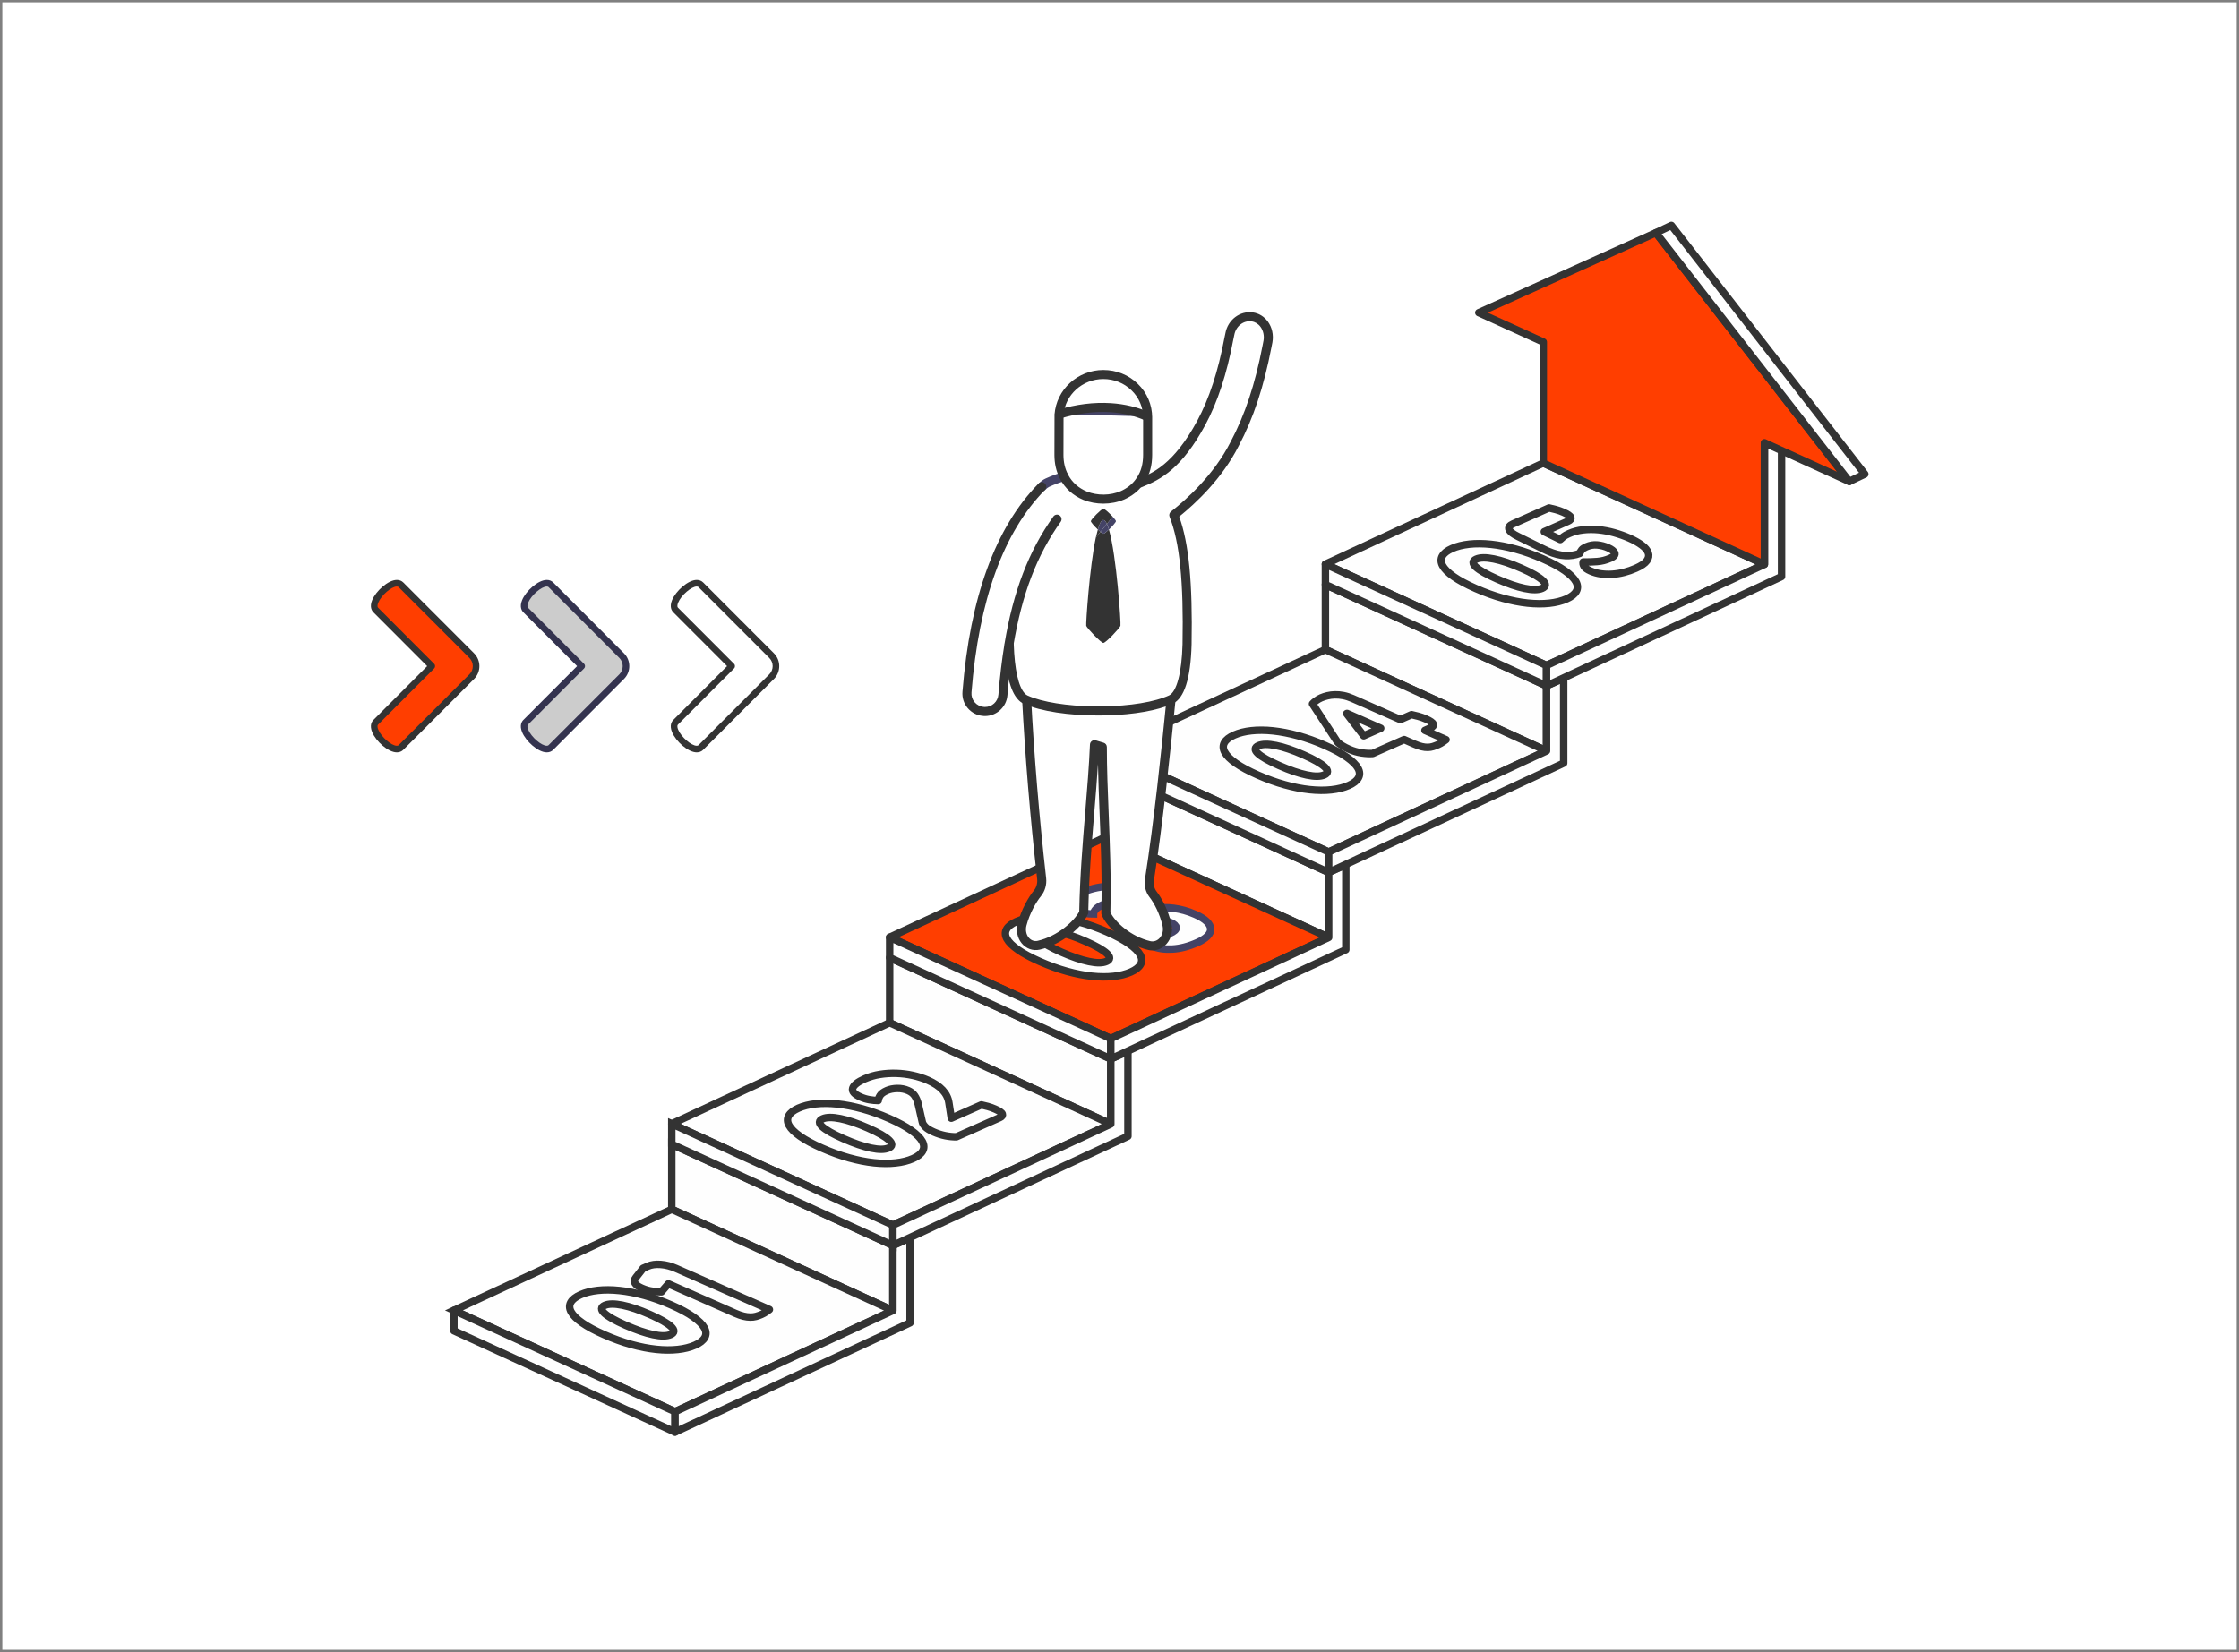 <?xml version="1.0" encoding="UTF-8" standalone="no"?>
<svg width="481px" height="355px" viewBox="0 0 481 355" version="1.1" xmlns="http://www.w3.org/2000/svg" xmlns:xlink="http://www.w3.org/1999/xlink">
    <rect x="0" y="0" width="481" height="355" fill="#808080" stroke="none"/>
    <!-- Generator: Sketch 41 (35326) - http://www.bohemiancoding.com/sketch -->
    <title>Group 27</title>
    <desc>Created with Sketch.</desc>
    <defs></defs>
    <g id="LANDING" stroke="none" stroke-width="1" fill="none" fill-rule="evenodd">
        <g id="01.-Landing-" transform="translate(-111, -3199)">
            <g id="Group-27" transform="translate(111, 3199)">
                <rect id="Rectangle-3" fill="#FFFFFF" x="0.5" y="0.5" width="480" height="354"></rect>
                <g id="Group-23" transform="translate(79, 48)">
                    <g id="Page-1" transform="translate(18.377, 0)">
                        <polygon id="Fill-1" fill="#FEFEFE" points="94.448 233.608 46.941 211.848 46.941 197.867 94.448 219.627"></polygon>
                        <polygon id="Stroke-2" stroke="#333333" stroke-width="1.6" points="94.448 233.608 46.941 211.848 46.941 197.867 94.448 219.627"></polygon>
                        <polygon id="Fill-3" fill="#FEFEFE" points="47.642 255.333 0.136 233.573 46.941 211.848 94.448 233.608"></polygon>
                        <polygon id="Stroke-4" stroke="#333333" stroke-width="1.6" points="47.642 255.333 0.136 233.573 46.941 211.848 94.448 233.608"></polygon>
                        <polygon id="Fill-6" fill="#FEFEFE" points="0.136 237.953 47.642 259.713 47.642 255.333 0.136 233.573"></polygon>
                        <polygon id="Stroke-7" stroke="#333333" stroke-width="1.6" stroke-linecap="round" stroke-linejoin="round" points="47.642 259.713 0.136 237.953 0.136 233.573 47.642 255.333"></polygon>
                        <polygon id="Fill-9" fill="#FEFEFE" points="94.448 219.627 94.448 233.608 47.643 255.333 47.643 259.713 98.13 236.236 98.13 218.015"></polygon>
                        <polyline id="Stroke-10" stroke="#333333" stroke-width="1.6" stroke-linecap="round" stroke-linejoin="round" points="47.642 259.713 98.129 236.236 98.129 218.015 94.448 219.627 94.448 233.608 47.642 255.333 47.642 259.713"></polyline>
                        <path d="M42.241,234.453 C39.982,233.459 38.009,232.791 36.32,232.45 C34.63,232.111 33.364,232.127 32.522,232.499 C31.679,232.873 31.655,233.427 32.448,234.165 C33.24,234.902 34.766,235.768 37.025,236.762 C39.283,237.757 41.256,238.432 42.939,238.785 C44.623,239.14 45.886,239.13 46.729,238.757 C47.572,238.383 47.599,237.823 46.811,237.071 C46.024,236.321 44.5,235.449 42.241,234.453 M46.84,232.418 C48.816,233.289 50.395,234.142 51.576,234.98 C52.757,235.816 53.549,236.604 53.953,237.343 C54.356,238.084 54.383,238.768 54.035,239.398 C53.687,240.028 52.993,240.574 51.953,241.034 C50.895,241.502 49.653,241.814 48.227,241.97 C46.801,242.124 45.249,242.114 43.573,241.938 C41.898,241.762 40.116,241.412 38.226,240.889 C36.336,240.365 34.404,239.667 32.427,238.797 C30.452,237.927 28.874,237.078 27.697,236.251 C26.519,235.424 25.728,234.64 25.325,233.901 C24.922,233.161 24.895,232.476 25.243,231.846 C25.592,231.216 26.293,230.668 27.352,230.199 C28.391,229.738 29.625,229.431 31.05,229.275 C32.477,229.12 34.028,229.131 35.704,229.307 C37.38,229.483 39.16,229.828 41.046,230.342 C42.932,230.855 44.864,231.548 46.84,232.418" id="Fill-12" fill="#FEFEFE"></path>
                        <path d="M42.241,234.453 C39.982,233.459 38.009,232.791 36.32,232.45 C34.63,232.111 33.364,232.127 32.522,232.499 C31.679,232.873 31.655,233.427 32.448,234.165 C33.24,234.902 34.766,235.768 37.025,236.762 C39.283,237.757 41.256,238.432 42.939,238.785 C44.623,239.14 45.886,239.13 46.729,238.757 C47.572,238.383 47.599,237.823 46.811,237.071 C46.024,236.321 44.5,235.449 42.241,234.453 L42.241,234.453 Z M46.84,232.418 C48.816,233.289 50.395,234.142 51.576,234.98 C52.757,235.816 53.549,236.604 53.953,237.343 C54.356,238.084 54.383,238.768 54.035,239.398 C53.687,240.028 52.993,240.574 51.953,241.034 C50.895,241.502 49.653,241.814 48.227,241.97 C46.801,242.124 45.249,242.114 43.573,241.938 C41.898,241.762 40.116,241.412 38.226,240.889 C36.336,240.365 34.404,239.667 32.427,238.797 C30.452,237.927 28.874,237.078 27.697,236.251 C26.519,235.424 25.728,234.64 25.325,233.901 C24.922,233.161 24.895,232.476 25.243,231.846 C25.592,231.216 26.293,230.668 27.352,230.199 C28.391,229.738 29.625,229.431 31.05,229.275 C32.477,229.12 34.028,229.131 35.704,229.307 C37.38,229.483 39.16,229.828 41.046,230.342 C42.932,230.855 44.864,231.548 46.84,232.418 L46.84,232.418 Z" id="Stroke-14" stroke="#333333" stroke-width="1.6" stroke-linecap="round" stroke-linejoin="round"></path>
                        <path d="M46.212,227.868 L44.716,229.584 C44.191,229.59 43.563,229.551 42.832,229.466 C42.102,229.381 41.325,229.159 40.503,228.797 C38.964,228.118 38.54,227.355 39.232,226.504 L40.781,224.526 L41.776,224.087 C42.546,223.745 43.477,223.617 44.566,223.701 C45.657,223.786 46.754,224.071 47.858,224.556 L67.916,233.391 C67.769,233.5 67.548,233.66 67.253,233.871 C66.958,234.081 66.613,234.274 66.218,234.448 C65.824,234.623 65.431,234.762 65.041,234.867 C64.65,234.972 64.232,235.021 63.786,235.014 C63.34,235.008 62.86,234.944 62.346,234.82 C61.83,234.696 61.253,234.492 60.611,234.21 L46.212,227.868 Z" id="Fill-16" fill="#FEFEFE"></path>
                        <path d="M46.212,227.868 L44.716,229.584 C44.191,229.59 43.563,229.551 42.832,229.466 C42.102,229.381 41.325,229.159 40.503,228.797 C38.964,228.118 38.54,227.355 39.232,226.504 L40.781,224.526 L41.776,224.087 C42.546,223.745 43.477,223.617 44.566,223.701 C45.657,223.786 46.754,224.071 47.858,224.556 L67.916,233.391 C67.769,233.5 67.548,233.66 67.253,233.871 C66.958,234.081 66.613,234.274 66.218,234.448 C65.824,234.623 65.431,234.762 65.041,234.867 C64.65,234.972 64.232,235.021 63.786,235.014 C63.34,235.008 62.86,234.944 62.346,234.82 C61.83,234.696 61.253,234.492 60.611,234.21 L46.212,227.868 L46.212,227.868 Z" id="Stroke-18" stroke="#333333" stroke-width="1.6" stroke-linecap="round" stroke-linejoin="round"></path>
                        <polygon id="Fill-20" fill="#FEFEFE" points="141.254 193.522 93.747 171.762 93.747 157.78 141.254 179.541"></polygon>
                        <polygon id="Stroke-22" stroke="#333333" stroke-width="1.6" stroke-linecap="round" stroke-linejoin="round" points="141.254 193.522 93.747 171.762 93.747 157.78 141.254 179.541"></polygon>
                        <polygon id="Fill-24" fill="#FEFEFE" points="94.448 215.247 46.941 193.487 93.747 171.762 141.254 193.522"></polygon>
                        <polygon id="Stroke-26" stroke="#333333" stroke-width="1.6" stroke-linecap="round" stroke-linejoin="round" points="94.448 215.247 46.941 193.487 93.747 171.762 141.254 193.522"></polygon>
                        <polygon id="Fill-28" fill="#FEFEFE" points="94.448 219.627 46.941 197.867 46.941 193.487 94.448 215.247"></polygon>
                        <polygon id="Stroke-30" stroke="#333333" stroke-width="1.6" points="94.448 219.627 46.941 197.867 46.941 193.487 94.448 215.247"></polygon>
                        <polygon id="Fill-32" fill="#FEFEFE" points="94.448 219.627 144.935 196.15 144.935 177.929 141.254 179.541 141.254 193.522 94.448 215.247"></polygon>
                        <polyline id="Stroke-34" stroke="#333333" stroke-width="1.6" stroke-linecap="round" stroke-linejoin="round" points="94.448 219.627 144.935 196.15 144.935 177.929 141.254 179.541 141.254 193.522 94.448 215.247 94.448 219.627"></polyline>
                        <path d="M89.047,194.367 C86.788,193.373 84.814,192.705 83.126,192.365 C81.436,192.024 80.17,192.04 79.328,192.414 C78.484,192.786 78.46,193.342 79.254,194.078 C80.046,194.815 81.572,195.681 83.83,196.676 C86.089,197.671 88.061,198.345 89.744,198.699 C91.429,199.053 92.691,199.043 93.534,198.671 C94.377,198.297 94.405,197.736 93.617,196.985 C92.83,196.235 91.306,195.362 89.047,194.367 M93.645,192.332 C95.622,193.202 97.2,194.057 98.382,194.893 C99.563,195.73 100.355,196.518 100.758,197.258 C101.161,197.997 101.189,198.682 100.84,199.313 C100.492,199.942 99.798,200.487 98.759,200.948 C97.701,201.416 96.459,201.727 95.033,201.883 C93.607,202.038 92.055,202.028 90.379,201.852 C88.704,201.675 86.921,201.326 85.032,200.802 C83.142,200.279 81.209,199.582 79.233,198.711 C77.257,197.841 75.679,196.991 74.502,196.164 C73.324,195.338 72.534,194.554 72.131,193.814 C71.727,193.075 71.7,192.391 72.049,191.759 C72.397,191.13 73.099,190.581 74.157,190.113 C75.196,189.653 76.43,189.344 77.856,189.189 C79.282,189.035 80.834,189.044 82.51,189.22 C84.185,189.397 85.966,189.742 87.852,190.255 C89.737,190.769 91.669,191.461 93.645,192.332" id="Fill-36" fill="#FEFEFE"></path>
                        <path d="M89.047,194.367 C86.788,193.373 84.814,192.705 83.126,192.365 C81.436,192.024 80.17,192.04 79.328,192.414 C78.484,192.786 78.46,193.342 79.254,194.078 C80.046,194.815 81.572,195.681 83.83,196.676 C86.089,197.671 88.061,198.345 89.744,198.699 C91.429,199.053 92.691,199.043 93.534,198.671 C94.377,198.297 94.405,197.736 93.617,196.985 C92.83,196.235 91.306,195.362 89.047,194.367 L89.047,194.367 Z M93.645,192.332 C95.622,193.202 97.2,194.057 98.382,194.893 C99.563,195.73 100.355,196.518 100.758,197.258 C101.161,197.997 101.189,198.682 100.84,199.313 C100.492,199.942 99.798,200.487 98.759,200.948 C97.701,201.416 96.459,201.727 95.033,201.883 C93.607,202.038 92.055,202.028 90.379,201.852 C88.704,201.675 86.921,201.326 85.032,200.802 C83.142,200.279 81.209,199.582 79.233,198.711 C77.257,197.841 75.679,196.991 74.502,196.164 C73.324,195.338 72.534,194.554 72.131,193.814 C71.727,193.075 71.7,192.391 72.049,191.759 C72.397,191.13 73.099,190.581 74.157,190.113 C75.196,189.653 76.43,189.344 77.856,189.189 C79.282,189.035 80.834,189.044 82.51,189.22 C84.185,189.397 85.966,189.742 87.852,190.255 C89.737,190.769 91.669,191.461 93.645,192.332 L93.645,192.332 Z" id="Stroke-38" stroke="#333333" stroke-width="1.6" stroke-linecap="round" stroke-linejoin="round"></path>
                        <path d="M88.381,183.816 C89.403,183.364 90.494,183.046 91.656,182.861 C92.815,182.675 93.996,182.601 95.193,182.638 C96.39,182.674 97.569,182.821 98.728,183.079 C99.887,183.336 100.967,183.685 101.968,184.126 C104.664,185.313 106.164,186.916 106.469,188.935 L106.989,192.272 L113.442,189.417 C113.833,189.494 114.294,189.607 114.829,189.755 C115.364,189.904 115.889,190.091 116.402,190.316 C117.325,190.723 117.843,191.078 117.954,191.38 C118.065,191.683 117.887,191.937 117.422,192.143 L108.091,196.272 C107.312,196.278 106.509,196.197 105.682,196.031 C104.854,195.864 104.03,195.6 103.209,195.239 C102.336,194.854 101.724,194.474 101.372,194.097 C101.019,193.72 100.815,193.385 100.761,193.092 L99.929,189.449 C99.83,188.993 99.708,188.6 99.564,188.268 C99.42,187.935 99.262,187.648 99.091,187.405 C98.92,187.164 98.72,186.958 98.493,186.786 C98.267,186.615 98.011,186.467 97.729,186.343 C97.011,186.026 96.226,185.875 95.376,185.889 C94.526,185.902 93.778,186.051 93.133,186.337 C92.416,186.655 91.935,187.009 91.692,187.4 C91.448,187.791 91.318,188.15 91.3,188.474 C90.687,188.473 90.051,188.415 89.392,188.299 C88.733,188.183 88.096,187.988 87.479,187.717 C86.146,187.13 85.59,186.496 85.814,185.82 C86.037,185.143 86.893,184.475 88.381,183.816" id="Fill-40" fill="#FEFEFE"></path>
                        <path d="M88.381,183.816 C89.403,183.364 90.494,183.046 91.656,182.861 C92.815,182.675 93.996,182.601 95.193,182.638 C96.39,182.674 97.569,182.821 98.728,183.079 C99.887,183.336 100.967,183.685 101.968,184.126 C104.664,185.313 106.164,186.916 106.469,188.935 L106.989,192.272 L113.442,189.417 C113.833,189.494 114.294,189.607 114.829,189.755 C115.364,189.904 115.889,190.091 116.402,190.316 C117.325,190.723 117.843,191.078 117.954,191.38 C118.065,191.683 117.887,191.937 117.422,192.143 L108.091,196.272 C107.312,196.278 106.509,196.197 105.682,196.031 C104.854,195.864 104.03,195.6 103.209,195.239 C102.336,194.854 101.724,194.474 101.372,194.097 C101.019,193.72 100.815,193.385 100.761,193.092 L99.929,189.449 C99.83,188.993 99.708,188.6 99.564,188.268 C99.42,187.935 99.262,187.648 99.091,187.405 C98.92,187.164 98.72,186.958 98.493,186.786 C98.267,186.615 98.011,186.467 97.729,186.343 C97.011,186.026 96.226,185.875 95.376,185.889 C94.526,185.902 93.778,186.051 93.133,186.337 C92.416,186.655 91.935,187.009 91.692,187.4 C91.448,187.791 91.318,188.15 91.3,188.474 C90.687,188.473 90.051,188.415 89.392,188.299 C88.733,188.183 88.096,187.988 87.479,187.717 C86.146,187.13 85.59,186.496 85.814,185.82 C86.037,185.143 86.893,184.475 88.381,183.816 L88.381,183.816 Z" id="Stroke-42" stroke="#333333" stroke-width="1.6" stroke-linecap="round" stroke-linejoin="round"></path>
                        <polygon id="Fill-44" fill="#FFFFFF" points="188.059 153.435 140.552 131.675 140.552 117.694 188.059 139.454"></polygon>
                        <polygon id="Stroke-46" stroke="#333333" stroke-width="1.6" stroke-linecap="round" stroke-linejoin="round" points="188.059 153.435 140.552 131.675 140.552 117.694 188.059 139.454"></polygon>
                        <polygon id="Fill-48" fill="#FEFEFE" points="141.254 175.16 93.747 153.4 140.552 131.675 188.059 153.435"></polygon>
                        <polygon id="Stroke-50" stroke="#333333" stroke-width="1.6" stroke-linecap="round" stroke-linejoin="round" fill="#FF3E00" points="141.254 175.16 93.747 153.4 140.552 131.675 188.059 153.435"></polygon>
                        <polygon id="Fill-52" fill="#FEFEFE" points="141.254 179.54 93.747 157.78 93.747 153.4 141.254 175.16"></polygon>
                        <polygon id="Stroke-54" stroke="#333333" stroke-width="1.6" stroke-linecap="round" stroke-linejoin="round" fill="#FFFFFF" points="141.254 179.54 93.747 157.78 93.747 153.4 141.254 175.16"></polygon>
                        <polygon id="Fill-56" fill="#FEFEFE" points="141.254 179.54 191.741 156.063 191.741 137.842 188.059 139.454 188.059 153.435 141.254 175.16"></polygon>
                        <polyline id="Stroke-58" stroke="#333333" stroke-width="1.6" stroke-linecap="round" stroke-linejoin="round" fill="#FFFFFF" points="141.254 179.54 191.741 156.063 191.741 137.842 188.059 139.454 188.059 153.435 141.254 175.16 141.254 179.54"></polyline>
                        <path d="M135.852,154.281 C133.594,153.286 131.62,152.618 129.931,152.278 C128.241,151.938 126.976,151.955 126.133,152.327 C125.29,152.7 125.266,153.255 126.059,153.992 C126.852,154.729 128.377,155.595 130.636,156.589 C132.895,157.584 134.867,158.259 136.55,158.612 C138.234,158.967 139.497,158.957 140.34,158.584 C141.183,158.211 141.21,157.65 140.423,156.898 C139.635,156.148 138.112,155.276 135.852,154.281 M140.451,152.245 C142.427,153.117 144.006,153.969 145.187,154.807 C146.368,155.643 147.161,156.431 147.564,157.171 C147.967,157.911 147.994,158.595 147.646,159.225 C147.298,159.855 146.604,160.401 145.565,160.861 C144.507,161.329 143.265,161.641 141.838,161.797 C140.412,161.952 138.86,161.941 137.185,161.765 C135.509,161.589 133.727,161.239 131.837,160.716 C129.947,160.192 128.015,159.495 126.038,158.624 C124.063,157.754 122.485,156.905 121.308,156.078 C120.13,155.251 119.339,154.468 118.936,153.728 C118.533,152.988 118.506,152.304 118.854,151.674 C119.203,151.043 119.905,150.495 120.963,150.026 C122.002,149.566 123.236,149.258 124.662,149.102 C126.088,148.947 127.64,148.958 129.316,149.134 C130.991,149.31 132.771,149.655 134.657,150.17 C136.543,150.683 138.475,151.375 140.451,152.245" id="Fill-60" fill="#FEFEFE"></path>
                        <path d="M135.852,154.281 C133.594,153.286 131.62,152.618 129.931,152.278 C128.241,151.938 126.976,151.955 126.133,152.327 C125.29,152.7 125.266,153.255 126.059,153.992 C126.852,154.729 128.377,155.595 130.636,156.589 C132.895,157.584 134.867,158.259 136.55,158.612 C138.234,158.967 139.497,158.957 140.34,158.584 C141.183,158.211 141.21,157.65 140.423,156.898 C139.635,156.148 138.112,155.276 135.852,154.281 L135.852,154.281 Z M140.451,152.245 C142.427,153.117 144.006,153.969 145.187,154.807 C146.368,155.643 147.161,156.431 147.564,157.171 C147.967,157.911 147.994,158.595 147.646,159.225 C147.298,159.855 146.604,160.401 145.565,160.861 C144.507,161.329 143.265,161.641 141.838,161.797 C140.412,161.952 138.86,161.941 137.185,161.765 C135.509,161.589 133.727,161.239 131.837,160.716 C129.947,160.192 128.015,159.495 126.038,158.624 C124.063,157.754 122.485,156.905 121.308,156.078 C120.13,155.251 119.339,154.468 118.936,153.728 C118.533,152.988 118.506,152.304 118.854,151.674 C119.203,151.043 119.905,150.495 120.963,150.026 C122.002,149.566 123.236,149.258 124.662,149.102 C126.088,148.947 127.64,148.958 129.316,149.134 C130.991,149.31 132.771,149.655 134.657,150.17 C136.543,150.683 138.475,151.375 140.451,152.245 L140.451,152.245 Z" id="Stroke-62" stroke="#333333" stroke-width="1.6" stroke-linecap="round" stroke-linejoin="round"></path>
                        <path d="M135.16,143.742 C137.221,142.83 139.4,142.405 141.694,142.465 C143.989,142.526 146.163,143.008 148.216,143.913 C149.448,144.456 150.265,145.017 150.668,145.597 C151.071,146.18 151.177,146.705 150.985,147.174 C151.567,147.098 152.173,147.057 152.804,147.05 C153.435,147.042 154.107,147.085 154.82,147.177 C155.532,147.27 156.268,147.42 157.028,147.628 C157.787,147.836 158.578,148.12 159.399,148.482 C160.504,148.968 161.325,149.477 161.867,150.008 C162.407,150.539 162.69,151.071 162.714,151.604 C162.74,152.137 162.503,152.655 162.009,153.158 C161.515,153.66 160.783,154.125 159.815,154.554 C157.951,155.379 156.172,155.838 154.477,155.931 C152.783,156.023 151.359,155.815 150.203,155.306 C149.51,155.001 149.029,154.686 148.763,154.363 C148.495,154.039 148.391,153.741 148.448,153.465 C149.167,153.465 150.025,153.419 151.023,153.329 C152.022,153.238 153.004,152.978 153.973,152.549 C154.887,152.145 155.332,151.744 155.309,151.347 C155.286,150.948 154.903,150.586 154.158,150.258 C153.414,149.93 152.675,149.759 151.941,149.743 C151.206,149.729 150.408,149.912 149.548,150.293 L147.02,151.411 C146.613,151.343 146.159,151.238 145.658,151.096 C145.158,150.955 144.626,150.76 144.06,150.512 C143.471,150.252 143.004,150.01 142.661,149.788 C142.318,149.566 142.077,149.362 141.938,149.173 L144.466,148.055 C145.757,147.483 145.696,146.887 144.285,146.265 C143.617,145.972 142.872,145.825 142.049,145.827 C141.226,145.829 140.402,146.011 139.578,146.377 C138.842,146.702 138.32,147.041 138.008,147.395 C137.695,147.748 137.541,148.083 137.541,148.4 C136.928,148.4 136.298,148.343 135.652,148.233 C135.006,148.123 134.375,147.932 133.759,147.661 C132.476,147.095 131.998,146.473 132.328,145.795 C132.656,145.117 133.6,144.433 135.16,143.742" id="Fill-64" fill="#FEFEFE"></path>
                        <path d="M135.16,143.742 C137.221,142.83 139.4,142.405 141.694,142.465 C143.989,142.526 146.163,143.008 148.216,143.913 C149.448,144.456 150.265,145.017 150.668,145.597 C151.071,146.18 151.177,146.705 150.985,147.174 C151.567,147.098 152.173,147.057 152.804,147.05 C153.435,147.042 154.107,147.085 154.82,147.177 C155.532,147.27 156.268,147.42 157.028,147.628 C157.787,147.836 158.578,148.12 159.399,148.482 C160.504,148.968 161.325,149.477 161.867,150.008 C162.407,150.539 162.69,151.071 162.714,151.604 C162.74,152.137 162.503,152.655 162.009,153.158 C161.515,153.66 160.783,154.125 159.815,154.554 C157.951,155.379 156.172,155.838 154.477,155.931 C152.783,156.023 151.359,155.815 150.203,155.306 C149.51,155.001 149.029,154.686 148.763,154.363 C148.495,154.039 148.391,153.741 148.448,153.465 C149.167,153.465 150.025,153.419 151.023,153.329 C152.022,153.238 153.004,152.978 153.973,152.549 C154.887,152.145 155.332,151.744 155.309,151.347 C155.286,150.948 154.903,150.586 154.158,150.258 C153.414,149.93 152.675,149.759 151.941,149.743 C151.206,149.729 150.408,149.912 149.548,150.293 L147.02,151.411 C146.613,151.343 146.159,151.238 145.658,151.096 C145.158,150.955 144.626,150.76 144.06,150.512 C143.471,150.252 143.004,150.01 142.661,149.788 C142.318,149.566 142.077,149.362 141.938,149.173 L144.466,148.055 C145.757,147.483 145.696,146.887 144.285,146.265 C143.617,145.972 142.872,145.825 142.049,145.827 C141.226,145.829 140.402,146.011 139.578,146.377 C138.842,146.702 138.32,147.041 138.008,147.395 C137.695,147.748 137.541,148.083 137.541,148.4 C136.928,148.4 136.298,148.343 135.652,148.233 C135.006,148.123 134.375,147.932 133.759,147.661 C132.476,147.095 131.998,146.473 132.328,145.795 C132.656,145.117 133.6,144.433 135.16,143.742 L135.16,143.742 Z" id="Stroke-66" stroke="#444366" stroke-width="1.6"></path>
                        <polygon id="Fill-68" fill="#FEFEFE" points="234.865 113.349 187.358 91.589 187.358 77.608 234.865 99.368"></polygon>
                        <polygon id="Stroke-70" stroke="#333333" stroke-width="1.6" stroke-linecap="round" stroke-linejoin="round" points="234.865 113.349 187.358 91.589 187.358 77.608 234.865 99.368"></polygon>
                        <polygon id="Fill-72" fill="#FEFEFE" points="188.059 135.074 140.552 113.314 187.358 91.589 234.865 113.349"></polygon>
                        <polygon id="Stroke-74" stroke="#333333" stroke-width="1.6" points="188.059 135.074 140.552 113.314 187.358 91.589 234.865 113.349"></polygon>
                        <polygon id="Fill-76" fill="#FEFEFE" points="188.059 139.454 140.552 117.694 140.552 113.314 188.059 135.074"></polygon>
                        <polygon id="Stroke-78" stroke="#333333" stroke-width="1.6" stroke-linecap="round" stroke-linejoin="round" points="188.059 139.454 140.552 117.694 140.552 113.314 188.059 135.074"></polygon>
                        <polygon id="Fill-80" fill="#FEFEFE" points="188.059 139.454 238.546 115.977 238.546 97.756 234.865 99.368 234.865 113.349 188.059 135.074"></polygon>
                        <polyline id="Stroke-82" stroke="#333333" stroke-width="1.6" stroke-linecap="round" stroke-linejoin="round" points="188.059 139.454 238.546 115.977 238.546 97.756 234.865 99.368 234.865 113.349 188.059 135.074 188.059 139.454"></polyline>
                        <path d="M182.658,114.194 C180.399,113.2 178.425,112.532 176.737,112.192 C175.047,111.851 173.781,111.867 172.939,112.241 C172.096,112.613 172.072,113.169 172.865,113.905 C173.657,114.643 175.183,115.508 177.442,116.503 C179.7,117.498 181.673,118.173 183.356,118.527 C185.04,118.88 186.303,118.871 187.146,118.498 C187.988,118.124 188.016,117.563 187.228,116.812 C186.441,116.062 184.917,115.189 182.658,114.194 M187.256,112.159 C189.233,113.029 190.811,113.884 191.993,114.72 C193.174,115.557 193.966,116.345 194.369,117.085 C194.773,117.824 194.8,118.509 194.451,119.14 C194.104,119.769 193.409,120.314 192.37,120.775 C191.312,121.244 190.07,121.554 188.644,121.71 C187.218,121.865 185.666,121.855 183.99,121.679 C182.315,121.502 180.532,121.153 178.643,120.629 C176.753,120.106 174.82,119.409 172.844,118.538 C170.868,117.668 169.291,116.819 168.113,115.991 C166.935,115.165 166.145,114.381 165.742,113.641 C165.339,112.902 165.311,112.218 165.66,111.586 C166.008,110.957 166.71,110.408 167.768,109.94 C168.808,109.48 170.042,109.171 171.467,109.016 C172.893,108.862 174.445,108.871 176.121,109.047 C177.796,109.224 179.577,109.569 181.463,110.083 C183.349,110.596 185.28,111.289 187.256,112.159" id="Fill-84" fill="#FEFEFE"></path>
                        <path d="M182.658,114.194 C180.399,113.2 178.425,112.532 176.737,112.192 C175.047,111.851 173.781,111.867 172.939,112.241 C172.096,112.613 172.072,113.169 172.865,113.905 C173.657,114.643 175.183,115.508 177.442,116.503 C179.7,117.498 181.673,118.173 183.356,118.527 C185.04,118.88 186.303,118.871 187.146,118.498 C187.988,118.124 188.016,117.563 187.228,116.812 C186.441,116.062 184.917,115.189 182.658,114.194 L182.658,114.194 Z M187.256,112.159 C189.233,113.029 190.811,113.884 191.993,114.72 C193.174,115.557 193.966,116.345 194.369,117.085 C194.773,117.824 194.8,118.509 194.451,119.14 C194.104,119.769 193.409,120.314 192.37,120.775 C191.312,121.244 190.07,121.554 188.644,121.71 C187.218,121.865 185.666,121.855 183.99,121.679 C182.315,121.502 180.532,121.153 178.643,120.629 C176.753,120.106 174.82,119.409 172.844,118.538 C170.868,117.668 169.291,116.819 168.113,115.991 C166.935,115.165 166.145,114.381 165.742,113.641 C165.339,112.902 165.311,112.218 165.66,111.586 C166.008,110.957 166.71,110.408 167.768,109.94 C168.808,109.48 170.042,109.171 171.467,109.016 C172.893,108.862 174.445,108.871 176.121,109.047 C177.796,109.224 179.577,109.569 181.463,110.083 C183.349,110.596 185.28,111.289 187.256,112.159 L187.256,112.159 Z" id="Stroke-86" stroke="#333333" stroke-width="1.6" stroke-linecap="round" stroke-linejoin="round"></path>
                        <path d="M192.003,105.299 L191.922,105.334 L195.583,110.105 L199.24,108.487 L192.003,105.299 Z M184.588,103.244 C184.773,103.025 185.034,102.796 185.372,102.556 C185.708,102.317 186.055,102.118 186.414,101.958 C186.826,101.777 187.283,101.626 187.783,101.506 C188.284,101.385 188.822,101.318 189.396,101.302 C189.971,101.285 190.578,101.34 191.22,101.463 C191.861,101.588 192.527,101.803 193.221,102.108 L203.462,106.618 L205.855,105.559 C206.246,105.635 206.725,105.751 207.295,105.908 C207.864,106.064 208.406,106.254 208.918,106.481 C209.894,106.91 210.435,107.283 210.541,107.598 C210.646,107.914 210.466,108.175 210,108.381 L208.737,108.941 L213.28,110.942 C213.134,111.051 212.907,111.213 212.604,111.428 C212.299,111.642 211.968,111.829 211.609,111.987 C211.215,112.162 210.839,112.305 210.484,112.417 C210.127,112.529 209.75,112.588 209.351,112.595 C208.953,112.602 208.521,112.55 208.054,112.438 C207.587,112.328 207.045,112.137 206.429,111.866 L204.273,110.917 L197.524,113.904 C196.803,113.951 195.994,113.907 195.095,113.773 C194.197,113.637 193.311,113.378 192.438,112.993 C191.95,112.779 191.456,112.522 190.955,112.222 C190.454,111.922 190.094,111.629 189.873,111.341 L184.588,103.244 Z" id="Fill-88" fill="#FEFEFE"></path>
                        <path d="M192.003,105.299 L191.922,105.334 L195.583,110.105 L199.24,108.487 L192.003,105.299 L192.003,105.299 Z M184.588,103.244 C184.773,103.025 185.034,102.796 185.372,102.556 C185.708,102.317 186.055,102.118 186.414,101.958 C186.826,101.777 187.283,101.626 187.783,101.506 C188.284,101.385 188.822,101.318 189.396,101.302 C189.971,101.285 190.578,101.34 191.22,101.463 C191.861,101.588 192.527,101.803 193.221,102.108 L203.462,106.618 L205.855,105.559 C206.246,105.635 206.725,105.751 207.295,105.908 C207.864,106.064 208.406,106.254 208.918,106.481 C209.894,106.91 210.435,107.283 210.541,107.598 C210.646,107.914 210.466,108.175 210,108.381 L208.737,108.941 L213.28,110.942 C213.134,111.051 212.907,111.213 212.604,111.428 C212.299,111.642 211.968,111.829 211.609,111.987 C211.215,112.162 210.839,112.305 210.484,112.417 C210.127,112.529 209.75,112.588 209.351,112.595 C208.953,112.602 208.521,112.55 208.054,112.438 C207.587,112.328 207.045,112.137 206.429,111.866 L204.273,110.917 L197.524,113.904 C196.803,113.951 195.994,113.907 195.095,113.773 C194.197,113.637 193.311,113.378 192.438,112.993 C191.95,112.779 191.456,112.522 190.955,112.222 C190.454,111.922 190.094,111.629 189.873,111.341 L184.588,103.244 L184.588,103.244 Z" id="Stroke-90" stroke="#333333" stroke-width="1.6" stroke-linecap="round" stroke-linejoin="round"></path>
                        <polygon id="Fill-92" fill="#FEFEFE" points="234.865 94.988 187.358 73.228 234.164 51.502 281.67 73.263"></polygon>
                        <polygon id="Stroke-94" stroke="#333333" stroke-width="1.6" stroke-linecap="round" stroke-linejoin="round" points="234.865 94.988 187.358 73.228 234.164 51.502 281.67 73.263"></polygon>
                        <polygon id="Fill-96" fill="#FEFEFE" points="234.865 99.368 187.358 77.608 187.358 73.228 234.865 94.988"></polygon>
                        <polygon id="Stroke-98" stroke="#333333" stroke-width="1.6" stroke-linecap="round" stroke-linejoin="round" points="234.865 99.368 187.358 77.608 187.358 73.228 234.865 94.988"></polygon>
                        <polygon id="Fill-100" fill="#FEFEFE" points="234.865 99.368 285.352 75.891 285.352 45.639 281.67 47.251 281.67 73.263 234.865 94.988"></polygon>
                        <polyline id="Stroke-102" stroke="#333333" stroke-width="1.6" stroke-linecap="round" stroke-linejoin="round" points="234.865 99.368 285.352 75.891 285.352 45.639 281.67 47.251 281.67 73.263 234.865 94.988 234.865 99.368"></polyline>
                        <path d="M229.463,74.108 C227.205,73.113 225.231,72.445 223.542,72.105 C221.853,71.765 220.587,71.782 219.745,72.154 C218.901,72.527 218.877,73.082 219.67,73.819 C220.463,74.556 221.989,75.422 224.247,76.416 C226.506,77.411 228.478,78.086 230.161,78.439 C231.845,78.794 233.108,78.784 233.951,78.411 C234.794,78.038 234.821,77.477 234.034,76.725 C233.246,75.975 231.723,75.103 229.463,74.108 M234.062,72.073 C236.039,72.944 237.617,73.797 238.799,74.634 C239.979,75.47 240.772,76.259 241.175,76.998 C241.578,77.738 241.606,78.423 241.257,79.053 C240.909,79.683 240.215,80.228 239.176,80.688 C238.118,81.157 236.876,81.468 235.45,81.624 C234.023,81.779 232.472,81.768 230.796,81.592 C229.121,81.417 227.338,81.066 225.448,80.543 C223.559,80.019 221.626,79.322 219.649,78.451 C217.674,77.581 216.096,76.732 214.919,75.905 C213.741,75.078 212.951,74.295 212.547,73.556 C212.144,72.815 212.117,72.131 212.465,71.501 C212.814,70.87 213.516,70.322 214.574,69.853 C215.613,69.393 216.847,69.085 218.273,68.93 C219.699,68.775 221.251,68.785 222.927,68.961 C224.602,69.137 226.382,69.482 228.269,69.997 C230.154,70.51 232.086,71.202 234.062,72.073" id="Fill-104" fill="#FEFEFE"></path>
                        <path d="M229.463,74.108 C227.205,73.113 225.231,72.445 223.542,72.105 C221.853,71.765 220.587,71.782 219.745,72.154 C218.901,72.527 218.877,73.082 219.67,73.819 C220.463,74.556 221.989,75.422 224.247,76.416 C226.506,77.411 228.478,78.086 230.161,78.439 C231.845,78.794 233.108,78.784 233.951,78.411 C234.794,78.038 234.821,77.477 234.034,76.725 C233.246,75.975 231.723,75.103 229.463,74.108 L229.463,74.108 Z M234.062,72.073 C236.039,72.944 237.617,73.797 238.799,74.634 C239.979,75.47 240.772,76.259 241.175,76.998 C241.578,77.738 241.606,78.423 241.257,79.053 C240.909,79.683 240.215,80.228 239.176,80.688 C238.118,81.157 236.876,81.468 235.45,81.624 C234.023,81.779 232.472,81.768 230.796,81.592 C229.121,81.417 227.338,81.066 225.448,80.543 C223.559,80.019 221.626,79.322 219.649,78.451 C217.674,77.581 216.096,76.732 214.919,75.905 C213.741,75.078 212.951,74.295 212.547,73.556 C212.144,72.815 212.117,72.131 212.465,71.501 C212.814,70.87 213.516,70.322 214.574,69.853 C215.613,69.393 216.847,69.085 218.273,68.93 C219.699,68.775 221.251,68.785 222.927,68.961 C224.602,69.137 226.382,69.482 228.269,69.997 C230.154,70.51 232.086,71.202 234.062,72.073 L234.062,72.073 Z" id="Stroke-106" stroke="#333333" stroke-width="1.6" stroke-linecap="round" stroke-linejoin="round"></path>
                        <path d="M254.045,74.107 C253.22,74.472 252.381,74.764 251.529,74.982 C250.678,75.201 249.83,75.338 248.988,75.394 C248.144,75.45 247.325,75.421 246.529,75.309 C245.735,75.196 244.991,74.987 244.298,74.682 C243.579,74.365 243.12,74.036 242.919,73.694 C242.717,73.353 242.655,73.041 242.731,72.757 C243.772,72.773 244.778,72.741 245.749,72.661 C246.722,72.584 247.646,72.35 248.525,71.961 C249.367,71.588 249.699,71.204 249.518,70.807 C249.337,70.412 248.861,70.043 248.092,69.705 C247.347,69.377 246.575,69.175 245.773,69.099 C244.973,69.023 244.184,69.156 243.414,69.497 C242.93,69.711 242.605,69.923 242.436,70.134 C242.267,70.345 242.117,70.603 241.988,70.91 C241.058,71.277 240.024,71.434 238.884,71.383 C237.744,71.333 236.52,71.019 235.211,70.443 C235.134,70.409 235.038,70.366 234.922,70.316 C234.806,70.264 234.578,70.155 234.236,69.99 L228.707,67.269 C227.658,66.76 227.028,66.268 226.815,65.795 C226.604,65.323 226.883,64.915 227.654,64.573 L235.398,61.146 C235.789,61.223 236.267,61.339 236.837,61.495 C237.407,61.652 237.949,61.842 238.462,62.067 C239.437,62.498 239.977,62.871 240.084,63.186 C240.189,63.502 240.009,63.763 239.543,63.969 L234.381,66.255 L237.812,67.931 C238.024,67.725 238.253,67.521 238.5,67.32 C238.748,67.121 239.139,66.901 239.678,66.664 C240.609,66.25 241.614,65.981 242.694,65.855 C243.773,65.729 244.879,65.721 246.011,65.831 C247.143,65.943 248.274,66.156 249.405,66.472 C250.534,66.788 251.626,67.177 252.679,67.641 C253.731,68.105 254.618,68.606 255.343,69.147 C256.068,69.687 256.527,70.238 256.72,70.797 C256.914,71.358 256.813,71.919 256.415,72.48 C256.017,73.041 255.228,73.583 254.045,74.107" id="Fill-108" fill="#FEFEFE"></path>
                        <path d="M254.045,74.107 C253.22,74.472 252.381,74.764 251.529,74.982 C250.678,75.201 249.83,75.338 248.988,75.394 C248.144,75.45 247.325,75.421 246.529,75.309 C245.735,75.196 244.991,74.987 244.298,74.682 C243.579,74.365 243.12,74.036 242.919,73.694 C242.717,73.353 242.655,73.041 242.731,72.757 C243.772,72.773 244.778,72.741 245.749,72.661 C246.722,72.584 247.646,72.35 248.525,71.961 C249.367,71.588 249.699,71.204 249.518,70.807 C249.337,70.412 248.861,70.043 248.092,69.705 C247.347,69.377 246.575,69.175 245.773,69.099 C244.973,69.023 244.184,69.156 243.414,69.497 C242.93,69.711 242.605,69.923 242.436,70.134 C242.267,70.345 242.117,70.603 241.988,70.91 C241.058,71.277 240.024,71.434 238.884,71.383 C237.744,71.333 236.52,71.019 235.211,70.443 C235.134,70.409 235.038,70.366 234.922,70.316 C234.806,70.264 234.578,70.155 234.236,69.99 L228.707,67.269 C227.658,66.76 227.028,66.268 226.815,65.795 C226.604,65.323 226.883,64.915 227.654,64.573 L235.398,61.146 C235.789,61.223 236.267,61.339 236.837,61.495 C237.407,61.652 237.949,61.842 238.462,62.067 C239.437,62.498 239.977,62.871 240.084,63.186 C240.189,63.502 240.009,63.763 239.543,63.969 L234.381,66.255 L237.812,67.931 C238.024,67.725 238.253,67.521 238.5,67.32 C238.748,67.121 239.139,66.901 239.678,66.664 C240.609,66.25 241.614,65.981 242.694,65.855 C243.773,65.729 244.879,65.721 246.011,65.831 C247.143,65.943 248.274,66.156 249.405,66.472 C250.534,66.788 251.626,67.177 252.679,67.641 C253.731,68.105 254.618,68.606 255.343,69.147 C256.068,69.687 256.527,70.238 256.72,70.797 C256.914,71.358 256.813,71.919 256.415,72.48 C256.017,73.041 255.228,73.583 254.045,74.107 L254.045,74.107 Z" id="Stroke-110" stroke="#333333" stroke-width="1.6" stroke-linecap="round" stroke-linejoin="round"></path>
                        <polygon id="Fill-112" fill="#FEFEFE" points="299.902 55.45 258.355 2.014 220.315 19.184 234.164 25.494 234.164 51.503 281.67 73.263 281.67 47.142"></polygon>
                        <polygon id="Stroke-114" stroke="#333333" stroke-width="1.6" stroke-linecap="round" stroke-linejoin="round" fill="#FF3E00" points="299.902 55.45 258.355 2.014 220.315 19.184 234.164 25.494 234.164 51.503 281.67 73.263 281.67 47.142"></polygon>
                        <polygon id="Fill-116" fill="#FEFEFE" points="303.233 53.874 261.686 0.437 258.355 2.014 299.902 55.45"></polygon>
                        <polygon id="Stroke-118" stroke="#333333" stroke-width="1.6" stroke-linecap="round" stroke-linejoin="round" points="303.233 53.874 261.686 0.437 258.355 2.014 299.902 55.45"></polygon>
                    </g>
                    <g id="Group-21" transform="translate(44.345, 95.2) scale(-1, 1) translate(-44.345, -95.2) translate(0, 76)">
                        <path d="M86.961,7.08 L74.922,19.137 L86.961,31.196 C88.697,32.934 83.283,38.357 81.549,36.617 L66.344,21.398 C65.745,20.798 65.409,19.985 65.409,19.137 C65.409,18.289 65.745,17.475 66.346,16.877 L81.549,1.66 C83.283,-0.077 88.697,5.34 86.961,7.08" id="Fill-65" fill="#FF3E00"></path>
                        <path d="M82.428,2.028 C82.206,2.028 82.105,2.102 82.049,2.16 L66.845,17.378 C66.382,17.839 66.116,18.481 66.116,19.136 C66.116,19.802 66.375,20.427 66.844,20.896 L82.049,36.115 C82.11,36.178 82.208,36.249 82.428,36.249 C83.602,36.249 85.766,34.374 86.421,32.79 C86.546,32.491 86.716,31.95 86.461,31.696 L74.422,19.636 C74.146,19.361 74.146,18.913 74.422,18.635 L86.461,6.578 C86.716,6.324 86.546,5.783 86.421,5.484 C85.766,3.901 83.602,2.028 82.428,2.028 M82.428,37.665 C81.882,37.665 81.406,37.473 81.048,37.116 L65.844,21.898 C65.107,21.16 64.702,20.179 64.702,19.136 C64.702,18.108 65.118,17.102 65.845,16.377 L81.049,1.159 C81.406,0.803 81.882,0.613 82.428,0.613 C84.318,0.613 86.921,2.994 87.727,4.94 C88.331,6.398 87.82,7.22 87.461,7.578 L75.921,19.136 L87.461,30.694 C87.819,31.054 88.331,31.872 87.727,33.334 C86.921,35.282 84.318,37.665 82.428,37.665" id="Fill-67" fill="#333333"></path>
                        <path d="M42.712,19.138 L54.752,31.196 C56.488,32.934 51.074,38.356 49.34,36.619 L34.14,21.398 C32.893,20.149 32.895,18.126 34.14,16.878 L49.34,1.66 C51.074,-0.077 56.488,5.34 54.752,7.08 L42.712,19.138 Z" id="Fill-73" fill="#CCCCCC"></path>
                        <path d="M50.219,2.028 C49.998,2.028 49.896,2.102 49.84,2.16 L34.639,17.378 C33.672,18.348 33.672,19.927 34.639,20.896 L49.84,36.117 C49.901,36.178 49.999,36.249 50.219,36.249 C51.392,36.249 53.557,34.374 54.213,32.79 C54.337,32.491 54.507,31.95 54.252,31.696 L42.212,19.638 C41.936,19.361 41.936,18.913 42.212,18.637 L54.252,6.578 C54.507,6.324 54.337,5.783 54.213,5.484 C53.557,3.901 51.393,2.028 50.219,2.028 M50.219,37.665 C49.673,37.665 49.197,37.476 48.84,37.119 L33.641,21.898 C32.12,20.375 32.12,17.9 33.641,16.377 L48.84,1.159 C49.197,0.803 49.673,0.613 50.219,0.613 C52.109,0.613 54.713,2.994 55.518,4.94 C56.122,6.398 55.611,7.22 55.252,7.578 L43.712,19.136 L55.252,30.694 C55.61,31.054 56.122,31.872 55.518,33.331 C54.713,35.282 52.108,37.665 50.219,37.665" id="Fill-75" fill="#34334F"></path>
                        <path d="M10.499,19.137 L22.539,31.196 C24.277,32.933 18.86,38.356 17.127,36.619 L1.928,21.396 C0.681,20.149 0.681,18.125 1.928,16.877 L17.127,1.66 C18.86,-0.077 24.277,5.34 22.539,7.08 L10.499,19.137 Z" id="Fill-77" fill="#FFFFFF"></path>
                        <path d="M18.005,2.028 C17.783,2.028 17.683,2.102 17.627,2.16 L2.427,17.378 C1.458,18.346 1.458,19.925 2.427,20.896 L17.627,36.117 C17.688,36.178 17.786,36.249 18.005,36.249 C19.179,36.249 21.346,34.372 22.001,32.79 C22.124,32.489 22.294,31.95 22.04,31.696 L9.999,19.636 C9.725,19.361 9.725,18.913 9.999,18.635 L22.04,6.578 C22.294,6.324 22.124,5.783 22,5.484 C21.346,3.901 19.179,2.028 18.005,2.028 M18.005,37.665 C17.46,37.665 16.984,37.476 16.627,37.119 L1.427,21.898 C-0.092,20.373 -0.092,17.897 1.427,16.377 L16.627,1.159 C16.984,0.803 17.46,0.613 18.005,0.613 C19.895,0.613 22.501,2.994 23.307,4.942 C23.909,6.4 23.399,7.22 23.039,7.578 L11.498,19.136 L23.039,30.694 C23.399,31.052 23.909,31.872 23.307,33.329 C22.501,35.28 19.895,37.665 18.005,37.665" id="Fill-79" fill="#333333"></path>
                    </g>
                    <g id="Group-20" transform="translate(127.042, 18.4)">
                        <path d="M15.466,83.926 C22.224,87.014 37.809,87.179 45.477,84.412 C44.264,96.657 42.724,111.011 40.893,122.635 C40.708,123.749 40.996,124.906 41.667,125.77 C42.683,127.069 44.038,129.536 44.672,132.398 C44.933,133.594 44.635,134.863 43.859,135.754 C43.09,136.636 41.964,137.035 40.88,136.783 C36.385,135.745 32.479,132.185 31.527,129.813 C31.849,116.745 30.771,105.123 30.771,94.123 L29.083,93.622 C28.611,104.722 27.023,116.466 26.776,129.671 C25.718,132.059 21.659,135.66 17.116,136.705 C16.018,136.959 14.914,136.56 14.187,135.66 C13.461,134.767 13.207,133.484 13.519,132.274 C14.276,129.38 15.736,126.897 16.812,125.575 C17.521,124.711 17.862,123.547 17.736,122.411 C16.272,109.466 15.155,96.414 14.477,83.316 L14.555,83.248 C14.837,83.546 15.134,83.781 15.466,83.926" id="Fill-166" fill="#FFFFFF"></path>
                        <path d="M41.517,137.829 C41.231,137.829 40.945,137.797 40.662,137.733 C36.043,136.665 31.743,132.963 30.624,130.177 C30.576,130.055 30.551,129.923 30.553,129.79 C30.741,122.231 30.459,115.191 30.185,108.384 C30.038,104.728 29.899,101.223 29.835,97.775 C29.624,101.136 29.34,104.558 29.045,108.121 C28.478,114.98 27.89,122.073 27.748,129.689 C27.745,129.819 27.716,129.948 27.665,130.065 C26.425,132.867 21.978,136.585 17.333,137.653 C15.88,137.989 14.387,137.458 13.431,136.271 C12.509,135.135 12.188,133.549 12.575,132.033 C13.374,128.99 14.898,126.385 16.06,124.96 C16.6,124.303 16.866,123.388 16.77,122.518 C15.257,109.143 14.161,95.969 13.509,83.366 C13.479,82.83 13.893,82.372 14.429,82.344 C14.966,82.333 15.422,82.729 15.449,83.265 C16.099,95.829 17.193,108.962 18.701,122.303 C18.857,123.709 18.44,125.127 17.564,126.193 C16.58,127.4 15.177,129.783 14.458,132.521 C14.227,133.423 14.413,134.395 14.941,135.045 C15.436,135.659 16.161,135.932 16.896,135.756 C21.166,134.775 24.795,131.471 25.809,129.446 C25.958,121.844 26.544,114.788 27.109,107.961 C27.523,102.957 27.915,98.233 28.112,93.58 C28.125,93.279 28.274,93.002 28.519,92.828 C28.761,92.654 29.07,92.601 29.361,92.688 L31.05,93.192 C31.462,93.314 31.743,93.694 31.743,94.125 C31.743,98.714 31.929,103.374 32.128,108.304 C32.4,115.081 32.682,122.085 32.503,129.625 C33.425,131.618 36.89,134.862 41.099,135.836 C41.822,136.005 42.588,135.735 43.129,135.114 C43.692,134.468 43.918,133.506 43.721,132.608 C43.124,129.902 41.829,127.556 40.902,126.369 C40.055,125.279 39.703,123.86 39.934,122.477 C41.854,110.288 43.465,94.86 44.509,84.317 C44.563,83.781 45.046,83.394 45.573,83.444 C46.106,83.497 46.497,83.973 46.445,84.509 C45.396,95.076 43.781,110.543 41.854,122.788 C41.712,123.634 41.932,124.523 42.435,125.173 C43.536,126.582 44.95,129.167 45.618,132.188 C45.953,133.7 45.568,135.27 44.593,136.392 C43.788,137.316 42.662,137.829 41.517,137.829" id="Fill-168" fill="#333333"></path>
                        <path d="M40.505,23.329 L40.505,31.35 C40.505,33.479 39.991,35.257 39.08,36.64 C38.956,36.849 38.812,37.055 38.668,37.241 C37.739,38.498 36.48,39.413 35.096,40.029 C32.578,41.106 29.605,41.124 27.067,40.114 C25.166,39.325 23.534,37.962 22.525,36.001 L22.525,35.981 C21.843,34.698 21.449,33.147 21.449,31.35 L21.47,22.69 C21.822,17.874 25.951,14.071 30.988,14.071 C33.61,14.071 36.004,15.104 37.718,16.777 C39.453,18.454 40.505,20.768 40.505,23.329" id="Fill-170" fill="#FFFFFF"></path>
                        <path d="M17.776,38.212 C18.168,37.818 18.538,37.509 18.953,37.324 C20.129,36.785 21.326,36.332 22.525,36.002 C23.534,37.963 25.166,39.326 27.065,40.114 C29.605,41.124 32.578,41.104 35.096,40.029 C36.48,39.411 37.739,38.499 38.668,37.239 L38.853,37.385 L32.99,44.618 C32.267,43.832 31.235,42.902 30.988,42.902 C30.617,42.902 28.303,45.216 28.303,45.59 C28.303,45.819 29.068,46.685 29.809,47.388 C29.667,47.885 29.521,48.46 29.377,49.084 L10.776,72.106 L10.714,72.106 C10.158,75.474 9.723,79.071 9.414,82.934 C9.249,84.961 7.556,86.492 5.553,86.492 C5.45,86.492 5.347,86.492 5.244,86.471 C3.098,86.306 1.507,84.444 1.695,82.297 C3.137,64.088 7.888,48.215 17.753,38.19 L17.776,38.212 Z" id="Fill-172" fill="#FFFFFF"></path>
                        <path d="M62.967,1.693 C65.237,2.002 66.807,4.357 66.351,6.981 L66.145,8.037 C64.784,15.105 62.759,22.276 59.209,28.952 C55.554,36.205 49.526,41.621 46.121,44.288 C48.556,50.426 49.197,59.789 48.968,72.085 C48.803,78.164 47.73,82.895 45.48,83.928 C45.107,84.093 44.716,84.258 44.284,84.404 C36.624,87.174 21.037,87.007 14.286,83.928 C13.957,83.784 13.648,83.557 13.378,83.245 C11.746,81.49 10.943,77.293 10.776,72.106 L29.376,49.083 C28.017,55.45 27.209,67.705 27.312,68.076 C27.477,68.573 30.47,71.756 30.987,71.756 C31.523,71.756 34.498,68.573 34.663,68.076 C34.807,67.684 33.816,52.886 32.184,47.388 C32.928,46.685 33.692,45.819 33.692,45.589 C33.692,45.447 33.383,45.053 32.99,44.618 L38.855,37.385 C42.508,35.937 46.968,33.809 52.026,24.468 C54.914,19.096 56.731,12.853 57.95,6.403 L58.156,5.432 C58.571,3.077 60.674,1.381 62.967,1.693" id="Fill-174" fill="#FFFFFF"></path>
                        <path d="M32.99,44.619 C33.383,45.052 33.692,45.446 33.692,45.59 C33.692,45.817 32.93,46.685 32.184,47.389 C32.04,46.912 31.916,46.5 31.752,46.167 L32.99,44.619 Z" id="Fill-176" fill="#444366"></path>
                        <path d="M30.987,48.296 C31.152,48.296 31.669,47.884 32.184,47.389 C33.816,52.885 34.809,67.685 34.663,68.077 C34.498,68.572 31.523,71.754 30.987,71.754 C30.473,71.754 27.477,68.572 27.312,68.077 C27.209,67.704 28.017,55.449 29.376,49.084 L30.37,47.884 C30.658,48.131 30.905,48.296 30.987,48.296" id="Fill-178" fill="#333333"></path>
                        <path d="M30.369,47.884 L31.751,46.168 C31.918,46.501 32.039,46.911 32.186,47.387 C31.669,47.884 31.154,48.297 30.987,48.297 C30.904,48.297 30.657,48.13 30.369,47.884" id="Fill-180" fill="#444366"></path>
                        <path d="M30.987,45.341 C31.255,45.341 31.505,45.632 31.752,46.168 L30.37,47.884 C30.202,47.74 29.999,47.573 29.811,47.387 C30.164,46.129 30.555,45.341 30.987,45.341" id="Fill-182" fill="#444366"></path>
                        <path d="M30.369,47.884 L29.378,49.083 C29.522,48.462 29.666,47.884 29.81,47.387 C29.998,47.573 30.204,47.74 30.369,47.884" id="Fill-184" fill="#333333"></path>
                        <path d="M31.752,46.169 C31.505,45.633 31.255,45.342 30.987,45.342 C30.555,45.342 30.164,46.127 29.811,47.387 C29.067,46.686 28.305,45.818 28.305,45.589 C28.305,45.216 30.617,42.904 30.987,42.904 C31.237,42.904 32.269,43.832 32.99,44.62 L31.752,46.169 Z" id="Fill-186" fill="#333333"></path>
                        <path d="M29.938,87.346 C23.743,87.346 17.555,86.489 13.882,84.815 C13.42,84.608 13.001,84.294 12.642,83.882 C10.96,82.072 9.996,78.111 9.806,72.138 C9.788,71.602 10.209,71.153 10.745,71.135 C11.36,71.116 11.731,71.538 11.747,72.076 C11.919,77.41 12.749,81.142 14.088,82.583 C14.28,82.801 14.47,82.945 14.679,83.039 C21.116,85.976 36.435,86.207 43.953,83.49 C44.376,83.346 44.74,83.192 45.086,83.039 C46.738,82.281 47.832,78.173 47.997,72.058 C48.248,58.58 47.39,50.123 45.216,44.648 C45.058,44.247 45.182,43.786 45.523,43.521 C48.766,40.984 54.741,35.66 58.341,28.514 C61.414,22.734 63.588,16.175 65.192,7.854 L65.398,6.795 C65.581,5.734 65.348,4.651 64.758,3.842 C64.275,3.18 63.593,2.761 62.835,2.657 C61.062,2.415 59.446,3.711 59.114,5.599 L58.901,6.605 C57.505,13.994 55.533,19.996 52.88,24.929 C47.825,34.265 43.356,36.647 39.211,38.29 C38.712,38.487 38.147,38.242 37.95,37.743 C37.753,37.243 37.996,36.677 38.495,36.48 C41.497,35.291 46.033,33.495 51.171,24.003 C53.727,19.252 55.631,13.432 56.995,6.222 L57.205,5.228 C57.714,2.339 60.304,0.348 63.096,0.728 C64.382,0.905 65.529,1.601 66.325,2.692 C67.229,3.927 67.586,5.551 67.309,7.148 L67.099,8.222 C65.458,16.738 63.224,23.472 60.068,29.41 C56.508,36.476 50.745,41.821 47.283,44.609 C49.363,50.336 50.184,58.878 49.942,72.104 C49.743,79.394 48.379,83.667 45.887,84.812 C45.477,84.996 45.056,85.172 44.591,85.328 C40.843,86.682 35.389,87.346 29.938,87.346" id="Fill-188" fill="#333333"></path>
                        <path d="M17.776,39.185 C17.529,39.185 17.282,39.091 17.09,38.901 C16.71,38.523 16.71,37.907 17.088,37.527 C17.472,37.139 17.948,36.709 18.552,36.436 C19.832,35.852 21.081,35.391 22.264,35.064 C22.791,34.922 23.319,35.224 23.461,35.742 C23.603,36.26 23.301,36.796 22.784,36.938 C21.697,37.238 20.543,37.666 19.353,38.207 C19.099,38.322 18.827,38.535 18.465,38.899 C18.275,39.089 18.026,39.185 17.776,39.185" id="Fill-190" fill="#444366"></path>
                        <path d="M5.553,87.463 C5.388,87.463 5.221,87.457 5.058,87.424 C3.866,87.34 2.685,86.739 1.845,85.747 C1.012,84.762 0.614,83.507 0.726,82.212 C2.335,61.93 7.832,46.887 17.062,37.507 C17.439,37.122 18.05,37.12 18.437,37.498 C18.819,37.874 18.824,38.49 18.448,38.873 C9.546,47.915 4.235,62.553 2.662,82.375 C2.594,83.154 2.832,83.903 3.328,84.49 C3.83,85.081 4.537,85.44 5.319,85.5 L5.553,85.518 C7.079,85.518 8.322,84.373 8.445,82.856 C8.754,79.009 9.196,75.339 9.754,71.948 C11.631,60.665 14.963,51.973 20.247,44.589 C20.558,44.149 21.172,44.053 21.602,44.364 C22.039,44.678 22.14,45.285 21.826,45.723 C16.725,52.855 13.498,61.29 11.672,72.267 C11.121,75.603 10.688,79.218 10.381,83.012 C10.18,85.509 8.059,87.463 5.553,87.463" id="Fill-192" fill="#333333"></path>
                        <path d="M23.439,35.652 C24.292,37.254 25.672,38.484 27.439,39.215 C29.732,40.129 32.458,40.099 34.717,39.135 C36.044,38.541 37.115,37.707 37.884,36.663 C38.021,36.486 38.142,36.317 38.243,36.147 C39.108,34.827 39.534,33.228 39.534,31.35 L39.534,23.329 C39.534,21.106 38.65,19.028 37.044,17.477 C35.433,15.908 33.284,15.044 30.986,15.044 C26.51,15.044 22.757,18.433 22.439,22.76 L22.42,31.352 C22.42,32.919 22.745,34.321 23.382,35.524 C23.405,35.565 23.423,35.609 23.439,35.652 M30.977,41.82 C29.515,41.82 28.052,41.554 26.707,41.018 C24.464,40.09 22.723,38.509 21.661,36.447 C21.64,36.408 21.624,36.369 21.608,36.328 C20.857,34.866 20.478,33.194 20.478,31.35 L20.498,22.687 C20.892,17.28 25.499,13.099 30.986,13.099 C33.794,13.099 36.426,14.158 38.394,16.082 C40.381,17.997 41.477,20.575 41.477,23.329 L41.477,31.35 C41.477,33.615 40.944,35.574 39.891,37.176 C39.772,37.38 39.602,37.623 39.429,37.842 C38.479,39.135 37.147,40.177 35.495,40.917 C34.085,41.52 32.531,41.82 30.977,41.82" id="Fill-194" fill="#333333"></path>
                        <path d="M21.554,22.569 C25.099,21.503 28.866,20.962 32.548,21.198 C35.267,21.373 37.94,21.968 40.434,23.089 L21.554,22.569 Z" id="Fill-196" fill="#444366"></path>
                        <path d="M40.435,24.062 C40.3,24.062 40.167,24.035 40.037,23.978 C37.755,22.951 35.212,22.344 32.487,22.168 C29.114,21.955 25.445,22.413 21.834,23.499 C21.317,23.657 20.777,23.361 20.626,22.848 C20.47,22.333 20.761,21.79 21.276,21.636 C25.161,20.468 28.981,19.996 32.61,20.227 C35.569,20.417 38.336,21.082 40.833,22.202 C41.323,22.422 41.54,22.997 41.323,23.487 C41.16,23.847 40.806,24.062 40.435,24.062" id="Fill-198" fill="#333333"></path>
                    </g>
                </g>
            </g>
        </g>
    </g>
</svg>